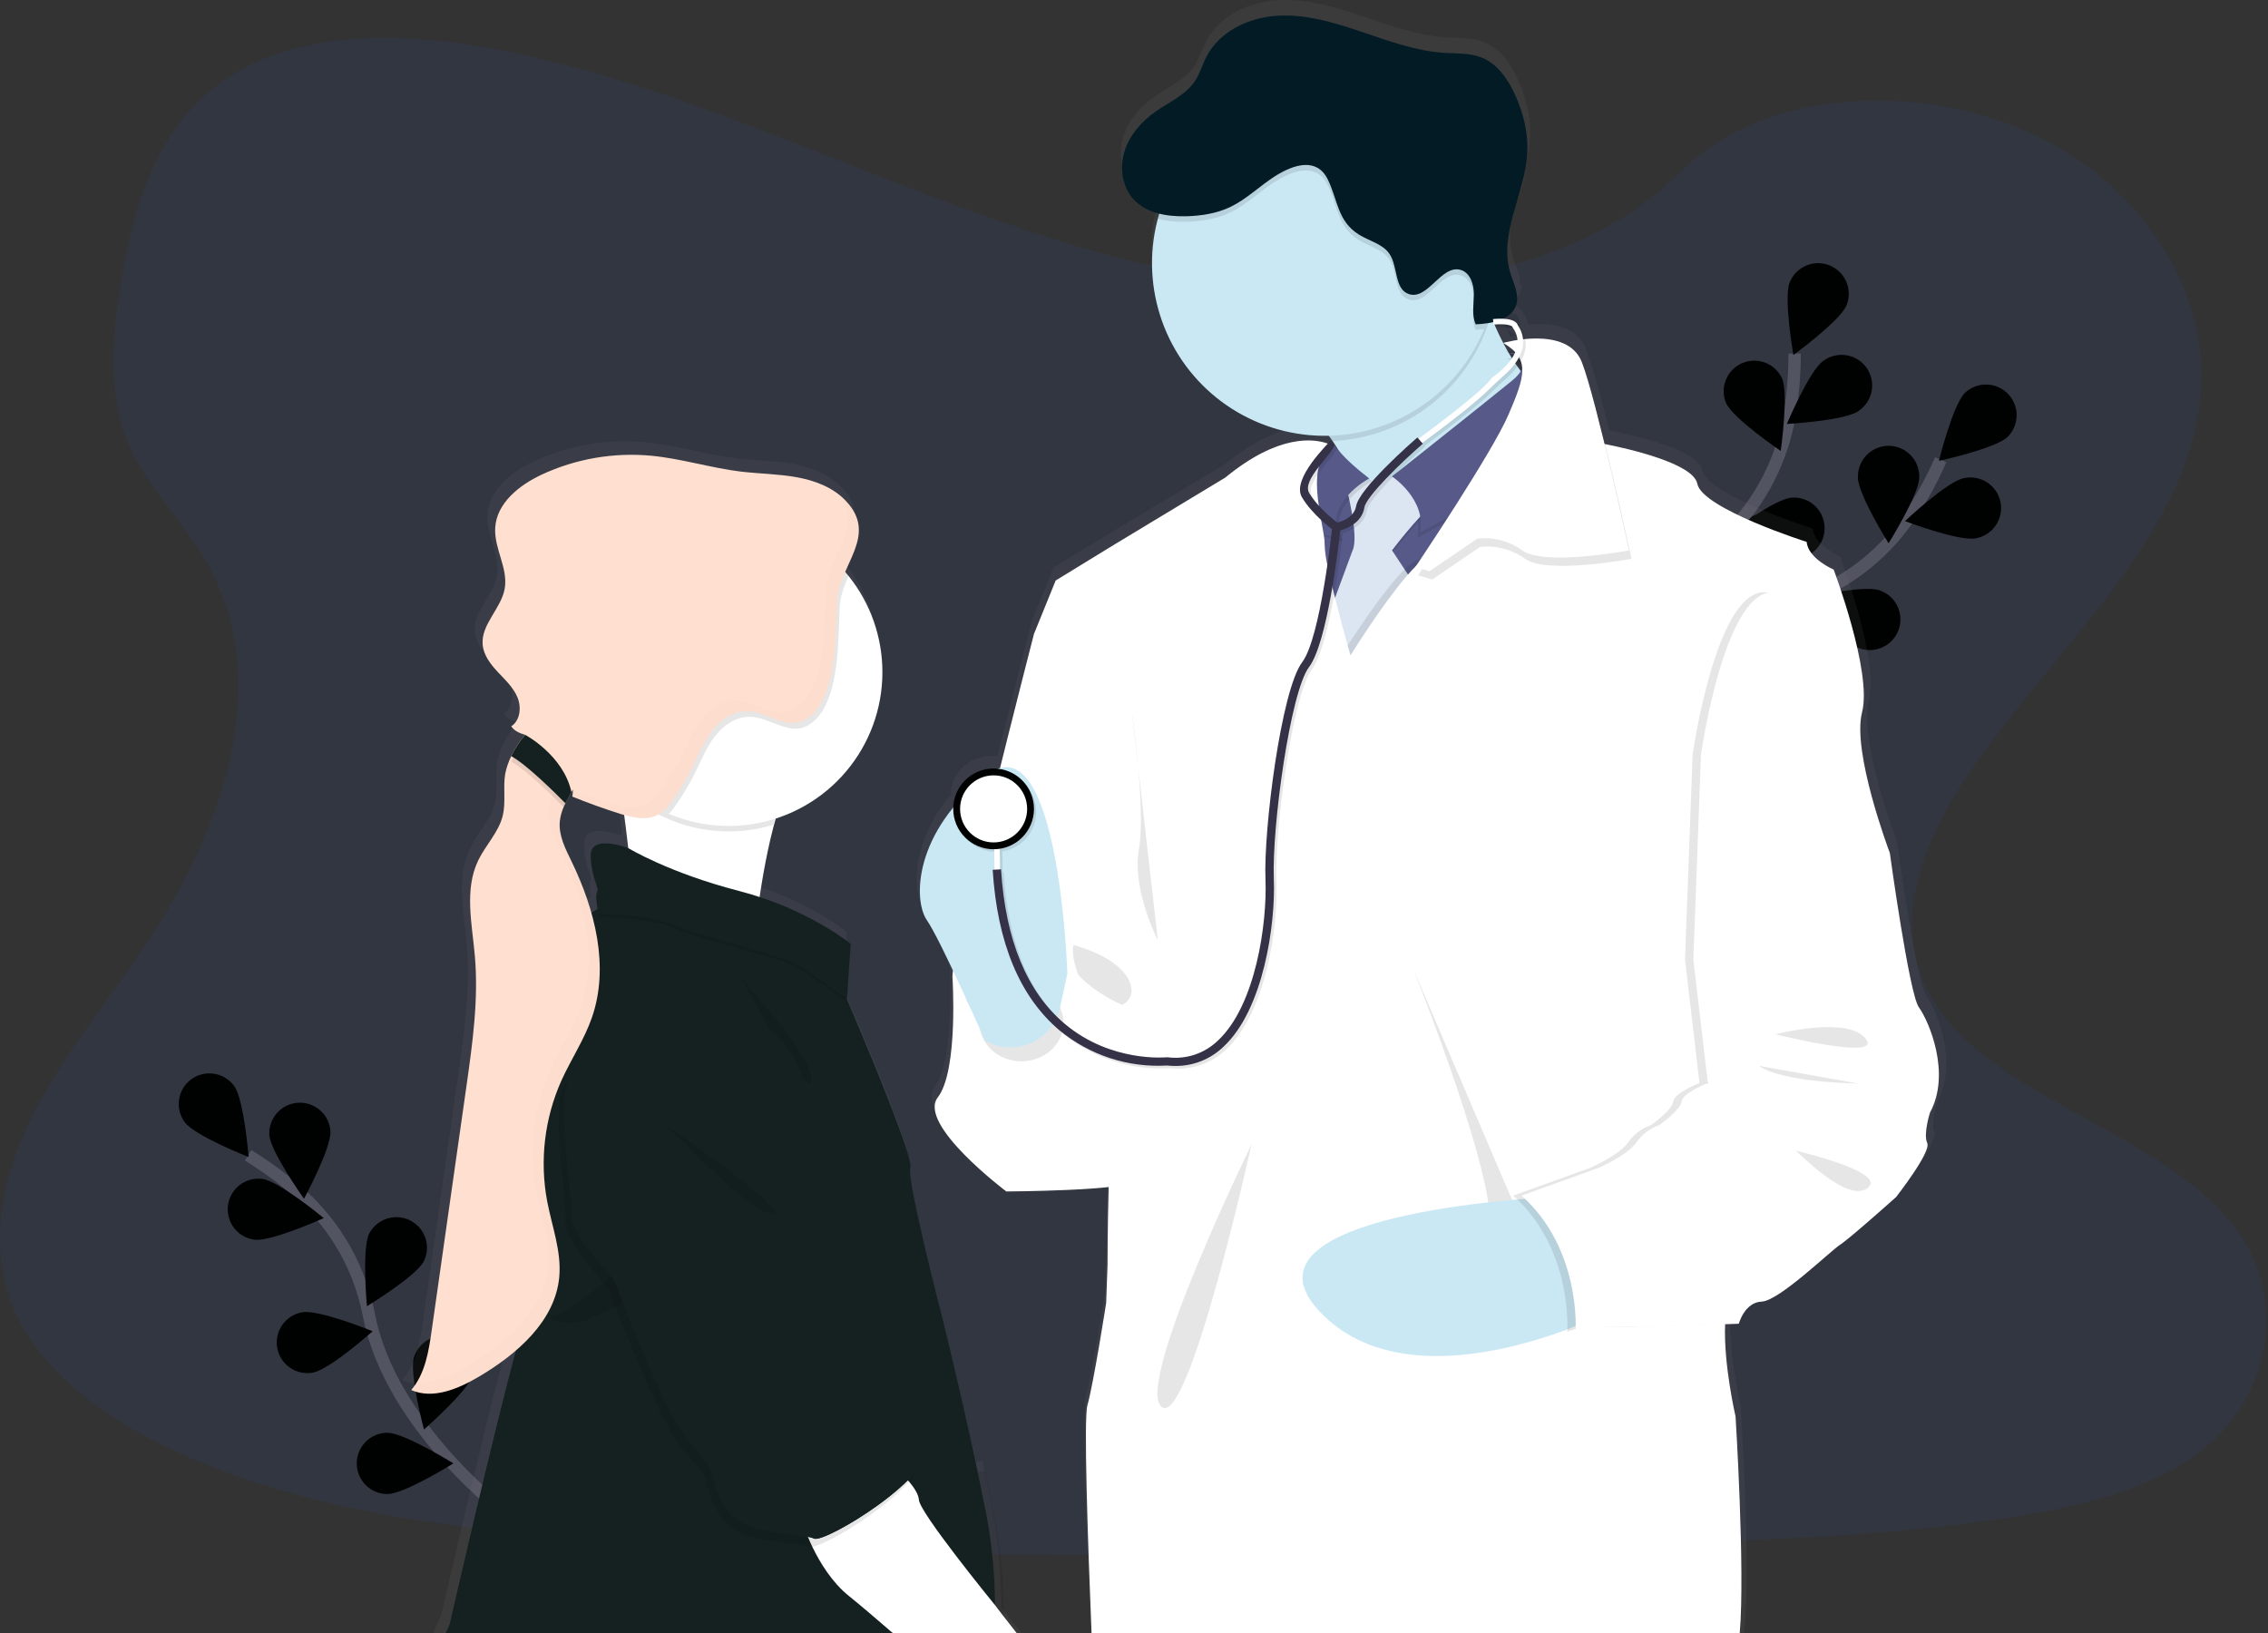 <svg width="368" height="265" viewBox="0 0 368 265" fill="none" xmlns="http://www.w3.org/2000/svg">
<rect x="0" y="0" width="368" height="265" fill="#333333" stroke="none"/>
<path opacity="0.1" d="M213.663 46.728C190.088 45.909 167.617 38.298 146.192 29.972C124.766 21.647 103.531 12.42 80.507 8.009C65.705 5.168 48.776 4.769 36.851 12.705C25.373 20.34 21.666 33.521 19.672 45.75C18.172 54.953 17.302 64.636 21.402 73.253C24.256 79.232 29.321 84.26 32.825 89.989C45.014 109.921 36.398 134.501 23.186 153.98C16.99 163.121 9.802 171.82 5.021 181.54C0.241 191.261 -1.974 202.396 2.211 212.31C6.359 222.129 16.239 229.517 26.944 234.707C48.688 245.24 74.308 248.253 99.292 249.98C154.595 253.762 210.196 252.123 265.645 250.485C286.166 249.875 306.779 249.262 326.965 246.083C338.175 244.319 349.751 241.523 357.891 234.771C368.221 226.199 370.784 211.687 363.86 200.937C352.247 182.911 320.139 178.432 312.02 159.086C307.554 148.437 312.142 136.574 318.636 126.697C332.562 105.512 355.91 86.924 357.139 62.706C357.986 46.072 346.762 29.417 329.406 21.545C311.218 13.287 285.994 14.33 272.576 27.978C258.759 42.039 234.476 47.45 213.663 46.728Z" fill="#2854C3"/>
<path d="M82.021 245.478C82.021 245.478 63.399 231.4 59.881 213.492C58.455 205.971 54.628 199.115 48.976 193.953C46.272 191.524 43.351 189.348 40.251 187.452" stroke="#535461" stroke-width="2" stroke-miterlimit="10"/>
<path d="M37.972 176.17C39.604 178.378 40.342 187.733 40.342 187.733C40.342 187.733 31.617 184.296 29.982 182.092C29.196 181.032 28.864 179.704 29.058 178.4C29.252 177.095 29.956 175.921 31.016 175.136C32.075 174.351 33.404 174.018 34.708 174.212C36.013 174.406 37.187 175.111 37.972 176.17Z" fill="#000101"/>
<path d="M53.621 183.511C53.79 186.25 49.331 194.505 49.331 194.505C49.331 194.505 43.87 186.873 43.697 184.134C43.632 182.828 44.083 181.549 44.954 180.574C45.825 179.599 47.045 179.006 48.35 178.924C49.655 178.842 50.939 179.277 51.925 180.136C52.911 180.995 53.519 182.207 53.617 183.511H53.621Z" fill="#000101"/>
<path d="M68.789 204.611C67.557 207.062 59.536 211.938 59.536 211.938C59.536 211.938 58.679 202.593 59.912 200.142C60.518 198.989 61.553 198.121 62.794 197.723C64.034 197.326 65.382 197.431 66.545 198.017C67.709 198.603 68.596 199.622 69.015 200.855C69.435 202.088 69.354 203.437 68.789 204.611Z" fill="#000101"/>
<path d="M76.675 223.152C75.872 225.776 68.793 231.935 68.793 231.935C68.793 231.935 66.365 222.871 67.168 220.243C67.553 218.983 68.424 217.927 69.588 217.308C70.752 216.689 72.115 216.558 73.375 216.944C74.636 217.33 75.692 218.2 76.311 219.365C76.93 220.529 77.061 221.891 76.675 223.152Z" fill="#000101"/>
<path d="M41.26 201.141C43.968 201.507 52.531 197.64 52.531 197.64C52.531 197.64 45.306 191.654 42.583 191.288C41.277 191.113 39.954 191.464 38.906 192.263C37.858 193.063 37.171 194.246 36.995 195.553C36.82 196.859 37.17 198.182 37.97 199.23C38.77 200.278 39.953 200.965 41.26 201.141Z" fill="#000101"/>
<path d="M50.757 222.712C53.465 222.248 60.464 216.001 60.464 216.001C60.464 216.001 51.776 212.453 49.07 212.917C48.423 213.023 47.802 213.256 47.245 213.604C46.688 213.951 46.206 214.405 45.825 214.939C45.444 215.474 45.173 216.079 45.028 216.719C44.882 217.359 44.865 218.021 44.977 218.668C45.088 219.315 45.327 219.933 45.679 220.487C46.031 221.041 46.489 221.52 47.027 221.896C47.565 222.272 48.172 222.537 48.814 222.677C49.455 222.818 50.117 222.829 50.763 222.712H50.757Z" fill="#000101"/>
<path d="M62.861 242.413C65.606 242.413 73.563 237.44 73.563 237.44C73.563 237.44 65.603 232.473 62.857 232.473C61.539 232.473 60.275 232.996 59.343 233.928C58.411 234.861 57.887 236.125 57.887 237.443C57.887 238.761 58.411 240.025 59.343 240.958C60.275 241.89 61.539 242.413 62.857 242.413H62.861Z" fill="#000101"/>
<path d="M262.923 123.715C262.923 123.715 274.401 103.384 291.702 97.526C298.967 95.113 305.254 90.41 309.62 84.122C311.667 81.115 313.434 77.927 314.898 74.598" stroke="#535461" stroke-width="2" stroke-miterlimit="10"/>
<path d="M325.76 70.873C323.789 72.783 314.617 74.76 314.617 74.76C314.617 74.76 316.869 65.653 318.839 63.739C319.79 62.849 321.053 62.368 322.356 62.399C323.658 62.43 324.896 62.972 325.804 63.907C326.711 64.842 327.215 66.096 327.206 67.399C327.198 68.702 326.679 69.95 325.76 70.873Z" fill="#000101"/>
<path d="M320.573 87.338C317.864 87.873 309.105 84.549 309.105 84.549C309.105 84.549 315.944 78.115 318.636 77.591C319.282 77.447 319.951 77.434 320.602 77.553C321.254 77.671 321.875 77.919 322.429 78.28C322.984 78.642 323.46 79.111 323.831 79.66C324.202 80.208 324.459 80.825 324.588 81.474C324.717 82.124 324.715 82.792 324.582 83.441C324.449 84.089 324.188 84.705 323.814 85.251C323.44 85.797 322.961 86.263 322.404 86.622C321.847 86.98 321.225 87.224 320.573 87.338Z" fill="#000101"/>
<path d="M301.694 105.174C299.1 104.277 293.206 96.977 293.206 96.977C293.206 96.977 302.347 94.885 304.947 95.782C305.572 95.99 306.15 96.319 306.646 96.751C307.142 97.183 307.548 97.71 307.839 98.3C308.131 98.89 308.302 99.532 308.343 100.189C308.384 100.846 308.294 101.505 308.079 102.127C307.864 102.749 307.527 103.322 307.088 103.812C306.649 104.303 306.117 104.702 305.523 104.985C304.929 105.269 304.285 105.432 303.628 105.464C302.97 105.496 302.313 105.398 301.694 105.174Z" fill="#000101"/>
<path d="M284.345 115.453C281.636 115.006 274.607 108.793 274.607 108.793C274.607 108.793 283.272 105.184 285.977 105.631C287.279 105.845 288.443 106.568 289.212 107.64C289.981 108.712 290.293 110.046 290.079 111.348C289.865 112.65 289.142 113.814 288.07 114.583C286.998 115.352 285.664 115.664 284.362 115.45L284.345 115.453Z" fill="#000101"/>
<path d="M301.457 77.427C301.453 80.173 306.434 88.14 306.434 88.14C306.434 88.14 311.407 80.183 311.407 77.441C311.425 76.778 311.309 76.117 311.067 75.499C310.825 74.881 310.462 74.318 309.999 73.843C309.536 73.367 308.982 72.99 308.371 72.732C307.759 72.474 307.102 72.341 306.439 72.341C305.775 72.341 305.118 72.474 304.507 72.732C303.895 72.99 303.342 73.367 302.879 73.843C302.416 74.318 302.052 74.881 301.81 75.499C301.568 76.117 301.453 76.778 301.47 77.441L301.457 77.427Z" fill="#000101"/>
<path d="M281.335 89.705C282.154 92.325 289.278 98.437 289.278 98.437C289.278 98.437 291.648 89.356 290.822 86.735C290.394 85.521 289.511 84.521 288.359 83.945C287.208 83.368 285.878 83.261 284.649 83.646C283.421 84.031 282.389 84.878 281.772 86.008C281.155 87.138 281.001 88.463 281.342 89.705H281.335Z" fill="#000101"/>
<path d="M263.434 104.321C263.8 107.03 269.786 114.265 269.786 114.265C269.786 114.265 273.649 105.716 273.284 102.998C273.211 102.339 273.008 101.701 272.685 101.122C272.362 100.543 271.927 100.035 271.405 99.627C270.883 99.218 270.285 98.918 269.645 98.745C269.006 98.571 268.338 98.527 267.681 98.616C267.024 98.704 266.392 98.923 265.821 99.259C265.25 99.595 264.752 100.042 264.356 100.574C263.96 101.106 263.675 101.711 263.517 102.355C263.358 102.998 263.33 103.667 263.434 104.321Z" fill="#000101"/>
<path opacity="0.25" d="M325.76 70.873C323.789 72.783 314.617 74.76 314.617 74.76C314.617 74.76 316.869 65.653 318.839 63.739C319.79 62.849 321.053 62.368 322.356 62.399C323.658 62.43 324.896 62.972 325.804 63.907C326.711 64.842 327.215 66.096 327.206 67.399C327.198 68.702 326.679 69.95 325.76 70.873Z" fill="black"/>
<path opacity="0.25" d="M320.573 87.338C317.864 87.873 309.105 84.549 309.105 84.549C309.105 84.549 315.944 78.115 318.636 77.591C319.282 77.447 319.951 77.434 320.602 77.553C321.254 77.671 321.875 77.919 322.429 78.28C322.984 78.642 323.46 79.111 323.831 79.66C324.202 80.208 324.459 80.825 324.588 81.474C324.717 82.124 324.715 82.792 324.582 83.441C324.449 84.089 324.188 84.705 323.814 85.251C323.44 85.797 322.961 86.263 322.404 86.622C321.847 86.98 321.225 87.224 320.573 87.338Z" fill="black"/>
<path opacity="0.25" d="M301.694 105.174C299.1 104.277 293.206 96.977 293.206 96.977C293.206 96.977 302.347 94.885 304.947 95.782C305.572 95.99 306.15 96.319 306.646 96.751C307.142 97.183 307.548 97.71 307.839 98.3C308.131 98.89 308.302 99.532 308.343 100.189C308.384 100.846 308.294 101.505 308.079 102.127C307.864 102.749 307.527 103.322 307.088 103.812C306.649 104.303 306.117 104.702 305.523 104.985C304.929 105.269 304.285 105.432 303.628 105.464C302.97 105.496 302.313 105.398 301.694 105.174Z" fill="black"/>
<path opacity="0.25" d="M284.345 115.453C281.636 115.006 274.607 108.793 274.607 108.793C274.607 108.793 283.272 105.184 285.977 105.631C287.279 105.845 288.443 106.568 289.212 107.64C289.981 108.712 290.293 110.046 290.079 111.348C289.865 112.65 289.142 113.814 288.07 114.583C286.998 115.352 285.664 115.664 284.362 115.45L284.345 115.453Z" fill="black"/>
<path opacity="0.25" d="M301.457 77.427C301.453 80.173 306.434 88.14 306.434 88.14C306.434 88.14 311.407 80.183 311.407 77.441C311.425 76.778 311.309 76.117 311.067 75.499C310.825 74.881 310.462 74.318 309.999 73.843C309.536 73.367 308.982 72.99 308.371 72.732C307.759 72.474 307.102 72.341 306.439 72.341C305.775 72.341 305.118 72.474 304.507 72.732C303.895 72.99 303.342 73.367 302.879 73.843C302.416 74.318 302.052 74.881 301.81 75.499C301.568 76.117 301.453 76.778 301.47 77.441L301.457 77.427Z" fill="black"/>
<path opacity="0.25" d="M281.335 89.705C282.154 92.325 289.278 98.437 289.278 98.437C289.278 98.437 291.648 89.356 290.822 86.735C290.394 85.521 289.511 84.521 288.359 83.945C287.208 83.368 285.878 83.261 284.649 83.646C283.421 84.031 282.389 84.878 281.772 86.008C281.155 87.138 281.001 88.463 281.342 89.705H281.335Z" fill="black"/>
<path opacity="0.25" d="M263.434 104.321C263.8 107.03 269.786 114.265 269.786 114.265C269.786 114.265 273.649 105.716 273.284 102.998C273.211 102.339 273.008 101.701 272.685 101.122C272.362 100.543 271.927 100.035 271.405 99.627C270.883 99.218 270.285 98.918 269.645 98.745C269.006 98.571 268.338 98.527 267.681 98.616C267.024 98.704 266.392 98.923 265.821 99.259C265.25 99.595 264.752 100.042 264.356 100.574C263.96 101.106 263.675 101.711 263.517 102.355C263.358 102.998 263.33 103.667 263.434 104.321Z" fill="black"/>
<path d="M263.583 123.312C263.583 123.312 265.838 100.072 279.266 87.713C284.93 82.563 288.772 75.716 290.216 68.198C290.873 64.624 291.201 60.997 291.194 57.363" stroke="#535461" stroke-width="2" stroke-miterlimit="10"/>
<path d="M299.611 49.522C298.596 52.068 290.998 57.594 290.998 57.594C290.998 57.594 289.366 48.354 290.392 45.808C290.886 44.585 291.845 43.609 293.059 43.094C294.273 42.578 295.641 42.566 296.864 43.06C298.086 43.554 299.063 44.513 299.578 45.727C300.093 46.941 300.105 48.309 299.611 49.532V49.522Z" fill="#000101"/>
<path d="M301.545 66.695C299.3 68.272 289.931 68.79 289.931 68.79C289.931 68.79 293.581 60.143 295.826 58.565C296.358 58.167 296.965 57.879 297.611 57.72C298.256 57.56 298.927 57.531 299.584 57.636C300.241 57.74 300.87 57.975 301.434 58.327C301.998 58.679 302.486 59.14 302.869 59.684C303.252 60.228 303.521 60.843 303.662 61.493C303.803 62.143 303.812 62.814 303.688 63.468C303.565 64.121 303.311 64.743 302.943 65.297C302.575 65.85 302.099 66.325 301.545 66.691V66.695Z" fill="#000101"/>
<path d="M291.503 90.66C288.767 90.89 280.417 86.597 280.417 86.597C280.417 86.597 287.934 80.976 290.67 80.746C291.983 80.636 293.287 81.052 294.294 81.902C295.301 82.753 295.929 83.969 296.039 85.283C296.15 86.597 295.734 87.9 294.883 88.907C294.032 89.915 292.816 90.542 291.503 90.653V90.66Z" fill="#000101"/>
<path d="M279.818 107.077C277.16 107.755 268.208 104.955 268.208 104.955C268.208 104.955 274.665 98.146 277.323 97.455C278.599 97.124 279.954 97.314 281.09 97.982C282.226 98.65 283.051 99.743 283.382 101.019C283.713 102.295 283.523 103.65 282.855 104.786C282.186 105.922 281.094 106.747 279.818 107.077Z" fill="#000101"/>
<path d="M280.055 65.382C281.166 67.89 288.933 73.169 288.933 73.169C288.933 73.169 290.253 63.878 289.143 61.369C288.589 60.196 287.599 59.285 286.383 58.832C285.167 58.378 283.822 58.419 282.635 58.944C281.448 59.469 280.514 60.438 280.032 61.642C279.55 62.847 279.558 64.193 280.055 65.392V65.382Z" fill="#000101"/>
<path d="M266.634 84.755C268.445 86.817 277.431 89.519 277.431 89.519C277.431 89.519 275.914 80.259 274.103 78.197C273.675 77.696 273.152 77.285 272.565 76.988C271.977 76.691 271.336 76.513 270.679 76.466C270.022 76.419 269.363 76.502 268.738 76.712C268.114 76.922 267.538 77.254 267.043 77.689C266.548 78.123 266.144 78.652 265.856 79.243C265.567 79.835 265.398 80.479 265.36 81.136C265.322 81.794 265.415 82.452 265.634 83.073C265.852 83.695 266.192 84.266 266.634 84.755Z" fill="#000101"/>
<path d="M256.175 105.381C257.611 107.717 266.011 111.899 266.011 111.899C266.011 111.899 266.082 102.517 264.657 100.177C263.947 99.097 262.845 98.335 261.583 98.055C260.322 97.773 259 97.995 257.899 98.672C256.798 99.349 256.004 100.428 255.685 101.68C255.367 102.933 255.549 104.26 256.192 105.381H256.175Z" fill="#000101"/>
<path d="M246.316 32.299C246.878 30.237 247.555 28.165 248.029 26.076C247.46 28.165 246.78 30.244 246.316 32.299Z" fill="url(#paint0_linear_1_149)"/>
<path d="M243.797 52.16C243.749 52.078 243.715 51.997 243.678 51.923C243.678 51.889 243.644 51.862 243.631 51.828C243.557 51.863 243.481 51.893 243.404 51.919C243.255 51.977 243.103 52.031 242.947 52.075C242.791 52.119 242.727 52.143 242.608 52.17C242.51 52.204 242.409 52.23 242.307 52.248L242.334 52.309C242.459 52.282 242.581 52.258 242.707 52.224L242.74 52.644C242.883 52.644 243.015 52.624 243.143 52.624C243.204 52.62 243.265 52.62 243.326 52.624C243.59 52.624 243.82 52.624 244.003 52.624C243.932 52.471 243.858 52.312 243.797 52.16ZM312.528 161.564C310.937 159.421 307.761 136.418 307.761 136.418C307.761 136.418 301.514 120.062 303.217 113.534C304.92 107.006 298.565 90.304 298.565 90.304C298.565 90.304 294.367 88.479 294.14 85.77C294.14 85.77 276.998 80.353 276.195 76.29C275.545 72.959 264.914 70.568 261.095 69.813C259.93 65.114 258.758 60.729 257.895 58.335C257.661 57.59 257.441 56.947 257.238 56.439C255.779 52.715 251.269 52.376 247.998 52.674C247.857 52.04 247.593 51.438 247.223 50.904C247.169 50.72 247.062 50.556 246.915 50.433C246.845 50.373 246.77 50.319 246.692 50.27C246.632 50.161 246.554 50.062 246.461 49.979C246.368 49.896 246.266 49.823 246.157 49.763C246.078 49.72 245.996 49.683 245.913 49.651C245.717 49.576 245.514 49.521 245.307 49.485C245.066 49.435 244.821 49.404 244.575 49.39C245.173 49.129 245.706 48.739 246.136 48.249C246.429 47.905 246.647 47.504 246.776 47.071C246.883 46.711 246.931 46.336 246.918 45.96C246.831 46.115 246.729 46.261 246.614 46.397C246.756 44.897 245.964 43.374 245.51 41.88C244.96 39.937 244.858 37.894 245.212 35.905C245.666 32.905 246.79 29.871 247.552 26.817C247.553 26.8 247.553 26.783 247.552 26.766C247.951 25.25 248.198 23.697 248.29 22.131C248.422 18.972 247.613 15.82 246.312 12.942C245.158 10.393 243.455 7.884 240.848 6.848C238.911 6.066 236.741 6.191 234.655 6.062C229.976 5.771 225.514 4.126 221.065 2.629C216.616 1.133 212.038 -0.228 207.356 0.032C202.673 0.293 197.855 2.551 195.719 6.695C195.041 7.989 194.652 9.428 193.843 10.643C192.326 12.935 189.611 14.083 187.346 15.664C185.081 17.246 183.086 19.49 182.267 22.169C181.82 23.611 181.756 25.146 182.084 26.621C182.158 26.954 182.253 27.282 182.369 27.603C182.69 28.497 183.191 29.317 183.841 30.01C184.332 30.522 184.895 30.959 185.514 31.307C186.291 31.737 187.122 32.061 187.986 32.268C187.955 32.37 187.925 32.478 187.891 32.583C187.837 32.756 187.789 32.922 187.738 33.108C187.627 33.524 187.522 33.948 187.434 34.374C187.43 34.405 187.43 34.435 187.434 34.466C187.018 36.392 186.809 38.356 186.811 40.326C186.81 41.258 186.857 42.189 186.953 43.116C188.307 56.856 199.65 67.694 213.663 68.398C214.144 68.422 214.628 68.435 215.119 68.435C215.343 68.435 215.563 68.435 215.796 68.435C216.016 68.726 216.233 69.024 216.44 69.316C216.646 69.607 216.836 69.905 217.015 70.196L216.524 69.688L216.033 69.238C215.9 69.42 215.752 69.591 215.59 69.749C215.27 69.636 214.943 69.543 214.611 69.471C213.206 69.16 211.066 69.045 208.249 69.894C205.659 70.67 202.494 72.264 198.79 75.295L180.74 86.129L170.975 92.068L167.458 100.668C167.458 100.668 164.813 110.886 161.871 122.594C161.756 122.628 161.644 122.662 161.532 122.702C161.294 122.675 161.054 122.662 160.815 122.662C159.108 122.658 157.465 123.316 156.233 124.497C155.001 125.678 154.274 127.291 154.206 128.997C148.355 136.107 148.023 143.217 149.398 146.481C149.522 146.787 149.679 147.078 149.865 147.351C150.766 148.651 152.448 152.003 154.155 155.575C154.111 155.87 154.084 156.117 154.07 156.303C154.067 156.364 154.067 156.425 154.07 156.486C154.07 156.486 155.086 171.827 151.7 176.225C150.959 177.183 151.07 178.443 151.7 179.837C153.969 184.855 162.938 191.556 162.938 191.556C162.938 191.556 173.694 191.498 179.687 190.845C179.67 191.447 179.657 192.047 179.643 192.632C179.508 198.551 179.508 203.511 179.508 203.511L179.284 209.717C179.284 209.717 177.253 222.796 176.237 226.402C175.597 228.664 176.335 249.605 176.978 265H282.96C284.206 255.892 282.449 228.22 282.449 228.22C282.449 228.22 280.78 221.066 280.719 214.83C280.715 214.823 280.714 214.815 280.714 214.807C280.714 214.8 280.715 214.792 280.719 214.785C280.719 214.24 280.719 213.709 280.739 213.187L281.508 213.16L282.889 213.113H283.014C283.014 213.113 283.048 212.984 283.126 212.774C283.309 212.251 283.558 211.754 283.867 211.295C284.457 210.425 285.378 209.571 286.762 209.514C287.527 209.483 288.712 208.864 290.05 207.95C290.059 207.952 290.068 207.952 290.077 207.95C293.676 205.515 298.433 201.022 299.588 200.284C301.176 199.268 308.78 192.497 308.78 192.497C308.78 192.497 309.914 191.061 311.123 189.331L311.167 189.27C312.67 187.103 314.268 184.513 313.876 183.697C313.198 182.235 314.329 178.737 314.329 178.737C317.861 172.274 314.119 163.708 312.528 161.564ZM247.057 57.425C247.09 57.526 247.11 57.63 247.118 57.736C247.034 57.624 246.949 57.506 246.864 57.398L246.783 57.289L246.725 57.208L246.854 57.032C246.854 57.032 246.854 57.032 246.854 57.056C246.943 57.165 247.012 57.29 247.057 57.425ZM245.92 54.425C245.551 54.499 245.259 54.567 245.07 54.618C244.829 54.191 244.599 53.765 244.393 53.331C244.935 53.646 245.447 54.012 245.92 54.425ZM245.283 54.96C245.282 54.953 245.282 54.946 245.283 54.939L245.31 54.96C245.449 55.051 245.584 55.139 245.71 55.231C245.821 55.312 245.923 55.39 246.025 55.471C245.957 55.59 245.882 55.711 245.808 55.81C245.689 55.623 245.578 55.444 245.469 55.258C245.402 55.183 245.341 55.082 245.283 54.96ZM243.252 50.782C243.906 50.717 244.565 50.717 245.219 50.782C245.31 50.782 245.391 50.799 245.473 50.812C245.656 50.841 245.837 50.887 246.011 50.951C246.411 51.511 246.658 52.166 246.725 52.85L246.543 52.877L246.363 52.911C246.025 52.969 245.686 53.026 245.422 53.081L245.083 53.152C244.633 53.25 244.372 53.324 244.362 53.328C244.318 53.236 244.274 53.152 244.227 53.064C244.152 52.918 244.074 52.769 244.007 52.624C243.939 52.478 243.851 52.312 243.78 52.16C243.732 52.078 243.699 51.997 243.661 51.923C243.661 51.889 243.627 51.862 243.614 51.828C243.594 51.792 243.577 51.755 243.563 51.716C243.357 51.296 243.167 50.877 242.984 50.463C242.964 50.423 242.947 50.379 242.93 50.338L243.187 50.321V50.409L243.252 50.782ZM162.47 260.815C162.443 255.774 162.078 250.319 161.062 245.2C160.628 243.023 160.182 240.846 159.728 238.706C159.613 238.171 159.501 237.643 159.389 237.115L158.346 237.254H158.252C155.408 223.842 152.435 212.026 152.435 212.026C152.435 212.026 146.53 189.48 147.214 187.682C147.302 187.449 147.19 186.819 146.94 185.895C145.511 180.769 139.545 166.643 137.46 161.815C137.46 161.795 137.443 161.771 137.436 161.754C137.097 160.945 136.853 160.4 136.779 160.241L137.27 153.036L137.297 152.602L137.361 151.681L137.334 151.658L137.361 151.231C137.361 151.231 132.208 147.006 123.48 143.955C123.141 143.833 122.782 143.715 122.427 143.599C122.863 140.684 123.442 137.393 124.197 134.187C124.269 133.865 124.346 133.554 124.428 133.239C124.499 132.924 124.58 132.619 124.661 132.311C124.79 131.81 124.929 131.316 125.071 130.828C125.542 130.679 126.005 130.513 126.463 130.337L126.639 130.27C132.269 128.079 136.916 123.921 139.717 118.568C142.518 113.214 143.285 107.027 141.875 101.152C141.071 97.82 139.586 94.69 137.514 91.96C137.358 91.75 137.192 91.54 137.026 91.333C136.86 91.127 136.66 90.896 136.474 90.686C137.453 88.462 138.607 86.346 138.702 84.182C138.719 83.908 138.719 83.634 138.702 83.36V83.326C138.577 81.934 137.961 80.526 136.525 79.046C134.429 76.876 131.446 75.775 128.463 75.247C125.481 74.719 122.44 74.706 119.44 74.35C114.467 73.754 109.622 72.221 104.648 71.75C98.522 71.183 92.354 72.233 86.761 74.797C83.06 76.49 79.312 79.449 79.089 83.509C78.906 86.864 81.242 90.081 80.653 93.395C80.067 96.652 76.749 99.215 77.04 102.51C77.152 103.796 77.812 104.947 78.638 105.973C78.923 106.312 79.224 106.65 79.536 106.989C80.741 108.265 82.068 109.491 82.742 111.099C82.769 111.167 82.796 111.235 82.82 111.303C83.392 112.89 83.135 114.898 81.719 115.809C81.727 115.815 81.733 115.823 81.736 115.833C81.757 115.86 81.777 115.88 81.794 115.907C81.796 115.902 81.796 115.896 81.794 115.89C82.296 116.485 82.972 116.907 83.727 117.096L84.015 117.184C83.781 117.438 83.561 117.702 83.338 117.979L83.192 118.172C82.819 118.674 82.48 119.2 82.177 119.747C82.004 120.051 81.838 120.356 81.699 120.661C81.235 121.59 80.899 122.577 80.7 123.596C80.338 125.838 80.849 128.174 80.301 130.368C79.624 133.076 77.48 135.155 76.272 137.671C73.983 142.411 75.28 147.974 75.74 153.208C76.367 160.318 75.351 167.459 74.338 174.522C73.801 178.278 73.264 182.037 72.727 185.8C71.373 195.244 70.018 204.688 68.664 214.132C68.169 217.592 67.584 221.242 65.278 223.914H65.302C65.302 223.914 65.302 223.934 65.278 223.941C65.97 224.243 66.706 224.433 67.459 224.503C70.469 224.804 73.658 223.348 76.367 221.757C78.512 220.517 80.543 219.091 82.437 217.494C82.16 218.51 81.862 219.617 81.543 220.809C81.544 220.82 81.544 220.831 81.543 220.843C77.721 235.402 71.572 262.092 71.572 262.092C71.572 262.092 71.014 263.253 70.289 264.983H165.768C164.651 263.629 163.611 262.332 162.799 261.286L162.47 260.815ZM91.775 126.197C91.799 126.156 91.816 126.119 91.84 126.081C91.84 126.19 91.84 126.295 91.84 126.396C91.84 126.498 91.84 126.589 91.84 126.684C91.84 126.779 91.84 126.769 91.84 126.816C91.84 126.864 91.84 126.816 91.84 126.816C91.84 126.955 91.809 127.094 91.785 127.233C91.785 127.233 91.785 127.25 91.785 127.263L92.124 127.388L92.517 127.551C94.837 128.467 97.187 129.297 99.566 130.039C99.81 130.117 100.057 130.192 100.304 130.263L100.355 130.683C100.416 131.113 100.473 131.549 100.527 131.986C100.527 131.986 100.527 132.007 100.527 132.02C100.68 133.229 100.829 134.434 100.961 135.612C100.961 135.612 94.745 133.242 94.822 136.841C94.819 136.906 94.819 136.97 94.822 137.034C94.816 137.12 94.816 137.206 94.822 137.292C94.88 140.095 95.757 141.758 95.933 142.611C95.922 142.646 95.904 142.679 95.879 142.706C95.728 143.033 95.677 143.396 95.73 143.752C95.724 144.358 95.772 144.963 95.872 145.56C95.689 145.672 95.51 145.783 95.33 145.898C95.195 145.983 95.066 146.078 94.934 146.173C94.103 143.292 93.017 140.49 91.687 137.803C90.756 135.887 89.71 133.889 89.72 131.786C89.72 131.651 89.72 131.512 89.737 131.373C89.775 130.764 89.891 130.162 90.082 129.582C90.16 129.362 90.245 129.146 90.34 128.932C90.561 128.425 90.808 127.93 91.081 127.449C91.257 127.131 91.443 126.816 91.623 126.498C91.68 126.403 91.735 126.305 91.789 126.21L91.775 126.197ZM243.797 52.16C243.749 52.078 243.715 51.997 243.678 51.923C243.678 51.889 243.644 51.862 243.631 51.828C243.557 51.863 243.481 51.893 243.404 51.919C243.255 51.977 243.103 52.031 242.947 52.075C242.791 52.119 242.727 52.143 242.608 52.17L242.307 52.248L242.334 52.309C242.459 52.282 242.581 52.258 242.707 52.224L242.74 52.644C242.883 52.644 243.015 52.624 243.143 52.624H243.326C243.59 52.624 243.82 52.624 244.003 52.624C243.932 52.471 243.858 52.312 243.797 52.16Z" fill="url(#paint1_linear_1_149)"/>
<path d="M169.817 101.89L167.786 102.787C167.786 102.787 154.544 154.231 154.544 158.389C154.544 162.546 182.622 185.681 182.622 185.681L187.004 156.11C187.004 156.11 180.713 88.296 169.817 101.89Z" fill="white"/>
<path d="M231.408 85.526L219.677 79.405C219.019 76.603 217.853 73.947 216.237 71.567C214.52 69.088 212.238 66.654 209.394 65.384C202.206 62.161 239.798 45.242 239.798 45.242C240.39 47.275 241.088 49.275 241.887 51.235C243.824 56.016 247.037 62.198 251.178 63.959C258.217 66.955 231.408 85.526 231.408 85.526Z" fill="#CAE8F4"/>
<path opacity="0.1" d="M241.887 51.235C240.281 56.884 236.941 61.886 232.338 65.534C227.736 69.182 222.103 71.293 216.237 71.567C214.52 69.088 212.238 66.654 209.394 65.384C202.206 62.161 239.798 45.242 239.798 45.242C240.39 47.275 241.088 49.275 241.887 51.235Z" fill="black"/>
<path d="M242.944 42.694C242.945 48.234 241.303 53.65 238.226 58.258C235.149 62.865 230.775 66.456 225.656 68.577C220.538 70.698 214.906 71.254 209.472 70.173C204.037 69.093 199.046 66.425 195.128 62.508C191.21 58.59 188.542 53.599 187.461 48.165C186.38 42.731 186.935 37.099 189.055 31.98C191.176 26.862 194.766 22.487 199.373 19.409C203.98 16.331 209.396 14.689 214.937 14.69C218.619 14.673 222.268 15.385 225.674 16.787C229.079 18.188 232.173 20.25 234.777 22.854C237.381 25.457 239.444 28.551 240.846 31.957C242.247 35.362 242.96 39.011 242.944 42.694Z" fill="#CAE8F4"/>
<path d="M246.986 81.931L239.348 99.754L232.61 111.584H211.043L204.752 95.41L207.301 78.637H223.773L234.408 78.037L238 76.839L240.316 78.153L246.986 81.931Z" fill="#575A89"/>
<path opacity="0.1" d="M244.356 58.173C244.356 58.173 249.119 59.189 244.853 62.686C240.587 66.184 225.869 77.306 225.869 77.306C225.869 77.306 231.039 81.91 229.969 87.304L247.098 77.756L250.145 62.48C250.145 62.48 250.487 57.888 244.356 58.173Z" fill="black"/>
<path opacity="0.1" d="M229.238 77.306L218.343 79.103C218.343 79.103 220.591 87.416 219.467 89.775C219.433 89.849 219.404 89.925 219.382 90.002L214.937 102.018L218.268 111.455L229.8 95.728L225.869 89.775C225.869 89.775 230.024 84.27 232.495 82.361C234.967 80.451 229.238 77.306 229.238 77.306Z" fill="black"/>
<path d="M229.238 76.842L218.343 78.636C218.343 78.636 220.591 86.948 219.467 89.308C219.433 89.382 219.404 89.457 219.382 89.535L214.937 101.551L218.268 110.987L229.8 95.25L225.869 89.298C225.869 89.298 230.024 83.793 232.495 81.883C234.967 79.974 229.238 76.842 229.238 76.842Z" fill="#DCE6F2"/>
<path d="M244.813 57.275C244.813 57.275 249.576 58.291 245.307 61.789C241.037 65.286 225.869 77.306 225.869 77.306C225.869 77.306 231.486 81.013 230.42 86.403L247.548 76.859L250.596 61.582C250.596 61.582 250.934 56.991 244.813 57.275Z" fill="#575A89"/>
<path opacity="0.1" d="M216.985 72.627C216.985 72.627 218.024 74.57 222.612 78.075C222.612 78.075 214.974 82.138 217.896 87.849L206.211 84.802L204.413 79.185L216.985 72.627Z" fill="black"/>
<path d="M216.535 72.18C216.535 72.18 217.574 74.123 222.162 77.627C222.162 77.627 214.523 81.67 217.445 87.399L205.764 84.352L203.967 78.738L216.535 72.18Z" fill="#575A89"/>
<path opacity="0.1" d="M246.986 81.931L239.348 99.754L232.624 111.584H211.043L204.752 95.41L207.298 78.636H211.879C211.805 82.55 213.233 87.148 213.142 88.858C212.986 91.668 217.334 106.83 217.334 106.83C217.334 106.83 226.431 92.115 230.023 90.805C232.282 89.982 237.066 83.136 240.313 78.152L246.986 81.931Z" fill="black"/>
<path d="M277.076 175.721L276.3 176.696C276.3 176.696 281.917 204.889 280.363 211.292C280.099 212.446 279.948 213.623 279.913 214.806V214.857C279.639 221.371 281.606 229.825 281.606 229.825C281.606 229.825 283.177 254.745 282.283 264.994H177.114C176.498 249.839 175.834 230.205 176.437 228.028C177.453 224.435 179.484 211.403 179.484 211.403L179.707 205.228C179.707 205.228 179.707 199.259 179.89 192.609C179.968 189.619 180.083 186.481 180.249 183.698C180.462 180.197 180.76 177.248 181.17 175.799C181.422 174.7 181.568 173.58 181.603 172.453C181.603 172.348 181.603 172.24 181.624 172.132C181.624 171.793 181.658 171.428 181.671 171.052C181.671 170.947 181.671 170.842 181.671 170.713C181.736 168.533 181.712 165.946 181.641 163.264C181.641 163.119 181.641 162.97 181.641 162.821C181.583 160.81 181.499 158.758 181.404 156.808C181.109 150.713 180.727 145.56 180.727 145.56L167.81 102.764L171.29 94.191L180.95 88.273L198.81 77.489C207.522 70.328 213.257 71.188 215.444 71.974C215.657 72.046 215.865 72.131 216.067 72.228C216.135 72.261 216.189 72.288 216.24 72.319C216.31 72.352 216.376 72.39 216.44 72.434C215.841 72.722 215.32 73.151 214.923 73.683C214.475 74.29 214.156 74.981 213.985 75.715C213.871 76.17 213.79 76.633 213.745 77.1C213.701 77.591 213.684 78.099 213.684 78.61C213.708 79.731 213.804 80.849 213.972 81.958C213.972 81.979 213.972 82.006 213.972 82.033C214.083 82.825 214.222 83.6 214.358 84.328C214.356 84.341 214.356 84.353 214.358 84.366C214.513 85.215 214.669 86.001 214.774 86.678C214.794 86.8 214.811 86.912 214.828 87.017C214.903 87.464 214.938 87.917 214.933 88.371C214.971 89.466 215.119 90.555 215.373 91.621C215.461 92.068 215.563 92.546 215.675 93.043C215.827 93.721 215.993 94.459 216.172 95.21C216.27 95.623 216.375 96.05 216.484 96.473C216.524 96.642 216.568 96.812 216.609 96.984L216.677 97.252C217.398 100.12 218.18 102.974 218.661 104.701C218.945 105.716 219.125 106.343 219.125 106.343C219.125 106.343 224.224 98.098 228.293 93.406C228.354 93.338 228.408 93.274 228.466 93.213C228.869 92.749 229.265 92.326 229.644 91.953C230.474 91.127 231.219 90.538 231.818 90.321C231.946 90.274 232.069 90.216 232.187 90.148C233.853 89.204 236.541 85.774 239.057 82.182C239.304 81.843 239.544 81.474 239.788 81.125C240.347 80.32 240.888 79.51 241.4 78.735C241.792 78.142 242.168 77.567 242.524 77.018C244.217 74.384 245.409 72.421 245.409 72.421L247.758 72.316L248.168 72.295H248.442L259.111 71.801C259.111 71.801 259.571 71.879 260.33 72.031C260.37 72.031 260.411 72.031 260.455 72.058C264.24 72.81 274.756 75.19 275.4 78.491C276.185 82.534 293.148 87.927 293.148 87.927C293.371 90.636 297.526 92.42 297.526 92.42C297.526 92.42 303.817 109.045 302.134 115.559C300.471 121.992 306.461 137.905 306.62 138.352L305.472 139.801L277.076 175.721Z" fill="white"/>
<path opacity="0.1" d="M244.352 56.992C244.352 56.992 254.736 54.046 257.096 60.11C259.456 66.174 264.734 90.663 264.734 90.663C264.734 90.663 251.029 93.247 247.436 90.663C245.329 89.13 242.721 88.448 240.133 88.754L232.383 94.032L230.094 93.355C230.094 93.355 242.493 74.923 245.188 68.659C247.883 62.395 248.794 59.595 244.352 56.992Z" fill="black"/>
<path d="M243.902 55.637C243.902 55.637 254.293 52.691 256.663 58.755C259.033 64.819 264.301 89.309 264.301 89.309C264.301 89.309 250.599 91.892 247.003 89.309C244.897 87.775 242.29 87.094 239.703 87.399L231.947 92.678L229.658 92C229.658 92 242.056 73.568 244.752 67.305C247.447 61.041 248.344 58.248 243.902 55.637Z" fill="white"/>
<path opacity="0.1" d="M174.199 153.334C174.199 153.334 181.949 155.244 183.411 159.625C184.874 164.006 177.682 164.118 177.682 164.118C177.682 164.118 173.301 156.368 174.199 153.334Z" fill="black"/>
<path opacity="0.1" d="M203.066 185.682C203.066 185.682 184.085 224.547 188.466 228.254C192.848 231.962 203.066 185.682 203.066 185.682Z" fill="black"/>
<path opacity="0.1" d="M229.238 157.041C229.238 157.041 244.403 194.792 241.369 200.623C238.336 206.453 247.884 200.623 247.884 200.623L229.238 157.041Z" fill="black"/>
<path d="M250.355 194.332C250.355 194.332 199.135 196.804 214.076 212.754C229.018 228.704 259.679 213.431 259.679 213.431L250.355 194.332Z" fill="#CAE8F4"/>
<path opacity="0.1" d="M242.944 42.693C242.948 46.366 242.227 50.005 240.821 53.399C240.35 53.453 239.879 53.487 239.426 53.507C238.749 52.02 239.111 50.304 239.124 48.669C239.138 47.033 238.535 45.11 236.961 44.67C233.822 43.786 231.655 49.654 228.561 48.594C226.191 47.788 226.81 44.193 225.446 42.117C224.366 40.475 222.202 40.011 220.52 38.982C216.941 36.785 217.049 33.27 215.387 29.945C213.646 26.461 209.969 27.491 206.777 29.546C204.352 31.11 202.26 33.206 199.667 34.452C197.422 35.535 194.899 35.928 192.411 35.986C190.879 36.045 189.346 35.883 187.86 35.505C189.608 28.934 193.686 23.224 199.333 19.438C204.981 15.652 211.813 14.05 218.554 14.93C225.296 15.81 231.488 19.112 235.975 24.22C240.461 29.328 242.937 35.894 242.94 42.693H242.944Z" fill="black"/>
<path d="M206.787 28.649C204.359 30.213 202.27 32.306 199.677 33.559C197.432 34.639 194.91 35.031 192.421 35.089C189.374 35.157 186.093 34.622 184.011 32.421C182.098 30.39 181.641 27.264 182.45 24.6C183.259 21.935 185.199 19.724 187.478 18.123C189.756 16.521 192.401 15.414 193.911 13.122C194.71 11.91 195.096 10.481 195.759 9.191C197.882 5.064 202.656 2.829 207.271 2.552C211.886 2.274 216.46 3.649 220.855 5.138C225.25 6.628 229.678 8.267 234.317 8.575C236.382 8.704 238.529 8.575 240.445 9.357C243.022 10.403 244.711 12.905 245.862 15.451C247.152 18.323 247.955 21.458 247.819 24.593C247.535 31.287 243.113 37.855 245.056 44.268C245.571 45.978 246.536 47.731 246.021 49.441C245.27 51.937 242.05 52.505 239.446 52.624C238.769 51.138 239.131 49.418 239.145 47.786C239.158 46.154 238.556 44.227 236.985 43.787C233.843 42.91 231.676 48.767 228.588 47.711C226.235 46.902 226.844 43.31 225.476 41.234C224.396 39.589 222.23 39.128 220.55 38.099C216.971 35.901 217.08 32.387 215.417 29.062C213.663 25.561 209.983 26.591 206.787 28.649Z" fill="#021B24"/>
<path d="M157.121 157.488L154.538 158.389C154.538 158.389 155.553 173.665 152.168 178.047C148.782 182.428 163.286 193.32 163.286 193.32C163.286 193.32 183.168 193.208 183.73 191.627C184.292 190.046 182.714 163.322 182.714 163.322C182.714 163.322 172.042 159.164 172.939 152.538C172.939 152.538 169.682 168.15 164.854 167.476C160.026 166.802 154.544 162.77 157.121 157.488Z" fill="white"/>
<path opacity="0.1" d="M165.738 172.203C169.502 172.203 172.553 169.412 172.553 165.97C172.553 162.527 169.502 159.736 165.738 159.736C161.974 159.736 158.922 162.527 158.922 165.97C158.922 169.412 161.974 172.203 165.738 172.203Z" fill="black"/>
<path d="M173.19 157.938C173.19 157.938 171.835 116.605 160.046 125.814C148.257 135.023 148.142 146.037 150.387 149.291C152.631 152.545 159.829 168.834 159.829 168.834C160.955 169.486 162.22 169.863 163.519 169.932C164.819 170.002 166.116 169.763 167.306 169.234C168.495 168.706 169.542 167.903 170.361 166.892C171.18 165.88 171.748 164.689 172.018 163.416L173.19 157.938Z" fill="#CAE8F4"/>
<path opacity="0.1" d="M246.732 53.239C246.677 53.058 246.572 52.896 246.428 52.772C245.845 52.241 244.593 52.054 242.703 52.217L242.781 53.111C245.3 52.894 245.798 53.395 245.862 53.48V53.565L245.94 53.676C246.254 54.098 246.477 54.581 246.593 55.094C246.71 55.608 246.718 56.139 246.617 56.656C246.065 59.415 242.676 61.612 242.642 61.636L242.561 61.684L242.51 61.761C241.048 63.932 232.776 70.057 230.613 71.641L230.423 71.424C229.455 72.264 220.943 79.716 220.482 82.57C220.184 84.362 218.167 85.056 217.435 85.249C216.663 84.663 214.158 82.669 212.854 80.434C211.632 78.332 216.552 74.228 216.985 72.626L216.308 71.932C216.237 72.19 209.919 78.094 211.676 81.111C213.085 83.532 215.658 85.604 216.558 86.288C216.271 88.902 214.479 104.25 211.727 107.886C208.307 112.406 205.433 135.186 205.751 143.139C206.032 150.205 204.187 163.552 198.025 169.284C196.958 170.32 195.671 171.101 194.26 171.57C192.848 172.039 191.35 172.184 189.875 171.992H189.801H189.726C189.638 171.992 180.7 172.907 173.19 166.575C167.045 161.405 163.564 152.968 162.84 141.49H162.691L162.63 138.148C164.296 137.888 165.796 136.992 166.816 135.649C167.836 134.306 168.295 132.62 168.097 130.945C167.9 129.27 167.061 127.737 165.757 126.668C164.453 125.599 162.785 125.077 161.104 125.212C159.423 125.346 157.86 126.127 156.742 127.391C155.625 128.654 155.041 130.301 155.113 131.986C155.185 133.67 155.907 135.262 157.127 136.426C158.348 137.589 159.972 138.235 161.658 138.226H161.732L161.793 141.547L161.495 141.568C162.24 153.418 165.897 162.184 172.33 167.598C177.219 171.649 183.465 173.693 189.804 173.316C190.254 173.365 190.706 173.39 191.158 173.391C194.064 173.406 196.859 172.281 198.946 170.259C205.436 164.215 207.41 150.378 207.102 143.071C206.763 134.644 209.78 112.684 212.807 108.685C215.773 104.761 217.571 89.471 217.886 86.508C218.959 86.207 221.386 85.255 221.8 82.784C222.097 80.996 227.782 75.487 231.28 72.437L231.175 72.315C233.057 70.94 238.911 66.607 241.813 63.824C242.713 62.96 243.607 62.097 244.542 61.274C245.666 60.279 247.095 58.697 247.47 56.828C247.599 56.212 247.599 55.575 247.472 54.958C247.345 54.34 247.094 53.756 246.732 53.239Z" fill="black"/>
<path d="M216.443 86.075C216.301 85.977 212.929 83.563 211.239 80.658C209.485 77.641 215.803 71.74 215.871 71.482L216.548 72.177C216.118 73.775 211.199 77.882 212.421 79.981C213.961 82.632 217.205 84.951 217.239 84.975L216.443 86.075Z" fill="#353146"/>
<path d="M230.172 72.298L229.644 71.57C229.753 71.492 240.387 63.8 242.063 61.311L242.117 61.237L242.195 61.186C242.229 61.162 245.618 58.968 246.17 56.206C246.272 55.69 246.264 55.158 246.148 54.646C246.031 54.133 245.808 53.651 245.493 53.23L245.415 53.114V53.033C245.348 52.945 244.85 52.447 242.331 52.664L242.253 51.767C244.146 51.604 245.395 51.791 245.977 52.322C246.122 52.447 246.229 52.61 246.285 52.793C246.651 53.307 246.908 53.892 247.04 54.51C247.171 55.127 247.175 55.766 247.051 56.385C246.675 58.257 245.249 59.839 244.122 60.831C243.191 61.653 242.294 62.523 241.396 63.38C237.994 66.641 230.545 72.031 230.172 72.298Z" fill="white"/>
<path d="M162.193 136.97L161.296 136.986L161.396 142.44L162.293 142.423L162.193 136.97Z" fill="white"/>
<path d="M161.221 137.796C164.839 137.796 167.773 134.863 167.773 131.245C167.773 127.627 164.839 124.693 161.221 124.693C157.603 124.693 154.67 127.627 154.67 131.245C154.67 134.863 157.603 137.796 161.221 137.796Z" fill="#000101"/>
<path d="M161.221 136.686C164.226 136.686 166.662 134.25 166.662 131.245C166.662 128.24 164.226 125.804 161.221 125.804C158.216 125.804 155.78 128.24 155.78 131.245C155.78 134.25 158.216 136.686 161.221 136.686Z" fill="white"/>
<path d="M190.731 172.954C190.279 172.955 189.827 172.931 189.377 172.883C183.039 173.256 176.794 171.213 171.903 167.164C165.47 161.747 161.82 152.991 161.069 141.131L162.423 141.046C163.147 152.524 166.628 160.965 172.777 166.131C180.286 172.446 189.221 171.549 189.309 171.549H189.384H189.458C190.934 171.739 192.433 171.594 193.844 171.125C195.256 170.656 196.543 169.875 197.611 168.84C203.77 163.108 205.615 149.761 205.334 142.695C204.996 134.735 207.87 111.956 211.293 107.439C214.29 103.481 216.148 85.641 216.169 85.462L216.22 84.954L216.721 84.866C216.751 84.866 219.676 84.311 220.042 82.124C220.516 79.273 229.014 71.821 229.979 70.978L230.863 71.993C227.352 75.04 221.667 80.552 221.383 82.344C220.97 84.822 218.542 85.77 217.472 86.068C217.134 89.034 215.349 104.321 212.394 108.245C209.367 112.243 206.35 134.204 206.689 142.631C206.98 149.937 205.026 163.778 198.536 169.819C196.446 171.846 193.643 172.972 190.731 172.954Z" fill="#353146"/>
<g opacity="0.1">
<path opacity="0.1" d="M245.828 34.689C246.383 32.637 247.054 30.572 247.521 28.493C246.962 30.582 246.289 32.637 245.828 34.689Z" fill="black"/>
<path opacity="0.1" d="M240.164 50.812C239.487 49.326 239.849 47.606 239.862 45.974C239.876 44.342 239.273 42.432 237.702 41.975C234.56 41.098 232.393 46.959 229.306 45.899C226.936 45.09 227.562 41.498 226.194 39.422C225.114 37.777 222.95 37.316 221.271 36.287C217.689 34.09 217.797 30.575 216.138 27.25C214.395 23.763 210.721 24.793 207.525 26.851C205.097 28.415 203.008 30.511 200.415 31.76C198.17 32.84 195.648 33.233 193.159 33.291C190.129 33.362 186.831 32.824 184.749 30.623C183.144 28.93 182.565 26.448 182.897 24.122C182.839 24.281 182.788 24.44 182.738 24.599C181.925 27.264 182.399 30.396 184.298 32.421C186.381 34.621 189.678 35.156 192.709 35.089C195.201 35.031 197.72 34.638 199.968 33.558C202.568 32.306 204.657 30.213 207.078 28.649C210.274 26.59 213.951 25.561 215.691 29.048C217.35 32.373 217.245 35.888 220.824 38.085C222.517 39.101 224.667 39.575 225.751 41.22C227.105 43.303 226.506 46.888 228.862 47.697C231.947 48.754 234.113 42.896 237.255 43.773C238.826 44.213 239.432 46.143 239.416 47.772C239.399 49.4 239.046 51.124 239.717 52.61C242.321 52.492 245.54 51.933 246.295 49.427C246.399 49.068 246.447 48.694 246.438 48.32C245.337 50.22 242.507 50.707 240.164 50.812Z" fill="black"/>
</g>
<path opacity="0.1" d="M301.355 134.237L305.286 138.395C305.286 138.395 308.431 161.307 310.002 163.45C311.573 165.593 315.284 174.119 311.8 180.521C311.8 180.521 310.676 184.005 311.35 185.464C312.024 186.924 306.298 194.227 306.298 194.227C306.298 194.227 298.772 200.964 297.197 201.977C295.623 202.989 287.314 211.074 284.507 211.186C281.701 211.298 280.783 214.782 280.783 214.782L264.944 215.344C264.944 215.344 256.196 214.887 254.293 216.123C254.293 216.123 255.308 202.756 245.534 193.993L258 189.5C258 189.5 262.72 187.469 264.179 185.346C265.097 184.044 266.4 183.063 267.904 182.539C267.904 182.539 271.384 180.067 271.496 178.72C271.608 177.372 275.752 175.72 275.752 175.72L273.405 155.693L274.641 122.445C274.641 122.445 278.572 94.587 286.884 96.161C295.196 97.735 301.355 134.237 301.355 134.237Z" fill="black"/>
<path d="M302.709 134.237L306.64 138.395C306.64 138.395 309.786 161.307 311.357 163.45C312.928 165.593 316.638 174.119 313.154 180.521C313.154 180.521 312.034 184.005 312.708 185.464C313.381 186.924 307.653 194.227 307.653 194.227C307.653 194.227 300.126 200.964 298.552 201.977C296.977 202.989 288.668 211.074 285.862 211.186C283.055 211.298 282.137 214.782 282.137 214.782L266.299 215.344C266.299 215.344 257.543 214.887 255.647 216.123C255.647 216.123 256.663 202.756 246.888 193.993L259.354 189.5C259.354 189.5 264.074 187.469 265.533 185.346C266.451 184.044 267.754 183.063 269.258 182.539C269.258 182.539 272.738 180.067 272.85 178.72C272.962 177.372 277.106 175.72 277.106 175.72L274.76 155.693L275.995 122.445C275.995 122.445 279.926 94.587 288.238 96.161C296.551 97.735 302.709 134.237 302.709 134.237Z" fill="white"/>
<path opacity="0.1" d="M288.096 167.824C288.096 167.824 299.666 164.777 302.699 168.501C305.733 172.226 288.096 167.824 288.096 167.824Z" fill="black"/>
<path opacity="0.1" d="M285.401 172.934C289.332 175.686 301.463 175.798 301.463 175.798L285.401 172.934Z" fill="black"/>
<path opacity="0.1" d="M291.354 186.693C291.692 186.805 299.693 195.344 303.051 192.761C306.41 190.177 291.354 186.693 291.354 186.693Z" fill="black"/>
<path opacity="0.1" d="M183.604 115.03C183.604 115.03 185.954 131.208 184.796 137.796C183.638 144.385 187.864 152.548 187.864 152.548L183.604 115.03Z" fill="black"/>
<path d="M131.585 121.609C128.877 123.731 126.899 128.756 125.467 134.278C122.968 143.911 122.152 155.08 122.152 155.08C122.152 155.08 100.585 150.137 102.156 147.892C103.145 146.48 101.817 135.842 100.71 128.13C100.05 123.572 99.461 120.034 99.461 120.034C99.461 120.034 139 115.765 131.585 121.609Z" fill="white"/>
<path opacity="0.1" d="M131.585 121.159C128.877 123.285 126.899 128.306 125.467 133.828C121.17 135.133 116.6 135.251 112.241 134.169C107.883 133.087 103.898 130.846 100.71 127.683C100.05 123.123 99.461 119.584 99.461 119.584C99.461 119.584 139 115.318 131.585 121.159Z" fill="black"/>
<path d="M143.178 109.058C143.18 114.947 141.099 120.647 137.303 125.149C133.507 129.651 128.24 132.665 122.436 133.657C116.631 134.65 110.662 133.556 105.586 130.571C100.51 127.586 96.653 122.901 94.699 117.346C92.745 111.791 92.819 105.723 94.908 100.217C96.997 94.711 100.967 90.122 106.115 87.262C111.262 84.401 117.256 83.454 123.035 84.588C128.813 85.722 134.005 88.863 137.69 93.456C141.241 97.881 143.177 103.385 143.178 109.058Z" fill="white"/>
<path opacity="0.1" d="M162.843 264.993H155.733L155.133 252.435L154.507 239.437C154.507 239.437 156.122 239.197 158.695 238.838L159.735 238.699H159.819C160.381 241.337 160.937 244.045 161.472 246.751C162.362 251.553 162.825 256.425 162.856 261.309C162.856 261.648 162.856 261.987 162.856 262.305C162.877 263.209 162.856 264.113 162.843 264.993Z" fill="black"/>
<path d="M161.478 264.993H72.311C72.697 264.116 72.954 263.585 72.954 263.585C72.954 263.585 80.088 232.375 83.714 219.17C83.715 219.159 83.715 219.147 83.714 219.136C84.167 217.342 84.714 215.574 85.353 213.837C85.394 213.719 85.447 213.606 85.512 213.499C87.306 210.58 89.554 207.435 86.409 202.942C83.263 198.449 84.377 178.679 84.377 178.679C84.377 178.679 88.197 161.828 92.239 152.843C92.853 151.451 93.724 150.187 94.806 149.118C95.157 148.774 95.533 148.455 95.93 148.163C96.231 147.937 96.546 147.728 96.871 147.537L96.935 147.496C98.633 146.534 100.519 145.948 102.464 145.78C103.846 145.635 105.24 145.674 106.612 145.895C113.167 146.856 118.415 148.465 122.586 150.296C133.891 155.263 137.314 161.92 137.382 162.059L137.409 162.116C137.863 163.176 144.499 178.669 146.889 185.898C147.509 187.78 147.847 189.104 147.712 189.467C147.035 191.261 152.879 213.726 152.879 213.726C152.879 213.726 155.587 224.56 158.296 237.26C158.414 237.788 158.526 238.317 158.634 238.852C159.119 241.157 159.599 243.507 160.063 245.853C160.962 250.689 161.425 255.595 161.448 260.514C161.498 262.046 161.508 263.54 161.478 264.993Z" fill="#142120"/>
<path opacity="0.1" d="M101.933 138.053C101.933 138.053 95.781 135.683 95.855 139.279C95.93 142.875 97.355 144.595 96.905 145.12C96.454 145.644 97.128 148.79 97.128 148.79C97.128 148.79 105.44 148.79 109.259 150.51C113.079 152.23 127.157 155.676 128.955 156.726C130.752 157.776 137.419 162.482 137.419 162.482L138.018 153.571C138.018 153.571 131.128 147.879 119.823 144.96C108.518 142.042 101.933 138.053 101.933 138.053Z" fill="black"/>
<path d="M101.933 137.603C101.933 137.603 95.781 135.233 95.855 138.829C95.93 142.425 97.355 144.145 96.905 144.669C96.454 145.194 97.128 148.34 97.128 148.34C97.128 148.34 105.44 148.34 109.259 150.063C113.079 151.786 127.157 155.23 128.955 156.276C130.752 157.322 137.419 162.032 137.419 162.032L138.025 153.147C138.025 153.147 131.135 147.456 119.83 144.537C108.525 141.619 101.933 137.603 101.933 137.603Z" fill="#142120"/>
<path opacity="0.1" d="M120.504 159.049C120.504 159.049 132.259 171.776 131.66 175.301C131.061 178.825 120.504 159.049 120.504 159.049Z" fill="black"/>
<path opacity="0.1" d="M101.408 205.024C101.408 205.024 92.791 212.964 90.252 213.414C87.712 213.865 92.199 215.361 95.117 214.166C98.036 212.971 104.259 209.825 104.259 209.825L101.408 205.024Z" fill="black"/>
<path d="M164.979 264.993H144.885C142.074 262.556 139.417 260.297 137.724 258.94C135.015 256.766 133.062 253.566 131.816 250.993C131.535 250.407 131.291 249.859 131.084 249.361C130.714 248.504 130.389 247.628 130.109 246.737L144.99 237.9C145.812 238.6 146.585 239.355 147.302 240.162L147.482 240.369C148.308 241.344 149.036 242.451 149.1 243.358C149.174 244.415 152.113 248.501 155.117 252.425C158.164 256.417 161.285 260.233 161.492 260.49C161.492 260.49 162.007 261.191 162.846 262.268C163.439 263.047 164.17 263.981 164.979 264.993Z" fill="white"/>
<path opacity="0.1" d="M137.69 93.456C136.975 95.067 136.336 96.74 136.241 98.534C135.973 103.715 136.407 115.297 130.671 117.898C127.83 119.177 124.79 116.367 121.675 116.3C119.434 116.252 117.379 117.674 116.011 119.452C114.643 121.229 113.793 123.339 112.801 125.35C111.898 127.175 110.858 128.93 109.689 130.598C109.34 131.108 108.956 131.594 108.538 132.05C105.041 130.574 101.927 128.32 99.433 125.458C96.939 122.597 95.131 119.203 94.147 115.537C93.163 111.871 93.029 108.029 93.755 104.303C94.481 100.577 96.048 97.066 98.336 94.037C100.624 91.009 103.574 88.543 106.96 86.827C110.346 85.111 114.079 84.19 117.874 84.135C121.67 84.081 125.427 84.893 128.861 86.51C132.296 88.128 135.315 90.508 137.69 93.469V93.456Z" fill="black"/>
<path d="M135.79 97.621C135.52 102.801 135.956 114.384 130.217 116.981C127.377 118.261 124.336 115.454 121.221 115.386C118.98 115.335 116.928 116.761 115.557 118.535C114.186 120.309 113.343 122.422 112.347 124.436C111.444 126.262 110.404 128.016 109.236 129.684C108.538 130.673 107.766 131.665 106.693 132.22C104.824 133.195 102.559 132.647 100.555 132.021C97.954 131.201 95.392 130.278 92.869 129.251C92.927 128.87 92.956 128.485 92.957 128.1C92.882 128.242 92.801 128.374 92.72 128.516L92.561 128.794C92.273 129.302 91.992 129.81 91.735 130.331C91.636 130.531 91.542 130.737 91.457 130.944C91.117 131.713 90.903 132.531 90.824 133.368C90.651 135.626 91.765 137.77 92.754 139.801C96.556 147.659 98.906 156.849 96.045 165.093C94.805 168.678 92.659 171.864 91.091 175.328C88.351 181.463 87.544 188.287 88.779 194.891C89.561 198.995 91.129 203.058 90.743 207.219C90.066 214.38 83.89 219.709 77.704 223.372C74.362 225.343 70.272 227.097 66.724 225.539C68.986 222.898 69.568 219.245 70.055 215.798C71.389 206.397 72.727 196.991 74.068 187.581C74.603 183.837 75.136 180.092 75.669 176.347C76.665 169.312 77.674 162.198 77.05 155.118C76.597 149.901 75.317 144.362 77.579 139.639C78.774 137.136 80.903 135.064 81.567 132.369C82.112 130.179 81.604 127.849 81.963 125.618C82.16 124.603 82.492 123.619 82.952 122.693C83.537 121.436 84.301 120.27 85.22 119.232C84.313 118.968 83.467 118.606 82.952 117.848C84.408 116.9 84.628 114.763 83.968 113.158C83.307 111.554 81.987 110.331 80.799 109.065C79.61 107.799 78.466 106.323 78.317 104.596C78.029 101.308 81.313 98.762 81.892 95.519C82.478 92.217 80.162 89.008 80.348 85.666C80.565 81.627 84.276 78.691 87.939 76.988C93.467 74.429 99.574 73.378 105.64 73.941C110.577 74.408 115.354 75.935 120.277 76.528C123.246 76.866 126.256 76.9 129.205 77.421C132.154 77.943 135.11 79.043 137.185 81.207C142.657 86.912 136.102 91.608 135.79 97.621Z" fill="#FFE0D0"/>
<path opacity="0.1" d="M131.213 250.997C129.486 250.249 126.344 250.695 120.951 249.053C115.557 247.411 114.518 239.99 114.518 239.99V239.966C114.453 239.797 113.952 238.693 110.56 234.826C106.812 230.557 98.709 208.993 98.709 208.993C98.709 208.993 91.525 201.277 91.752 198.433C91.978 195.588 90.475 188.021 90.624 179.557C90.773 171.092 106.798 165.479 106.798 165.479C137.653 160.011 130.387 195.582 129.564 198.277C128.741 200.972 133.011 208.251 133.011 208.251C132.408 211.42 135.482 216.326 135.482 216.326C135.482 216.326 136.227 220.667 136.38 222.316C136.388 222.392 136.405 222.467 136.43 222.539C136.925 224.093 140.954 225.502 142.593 226.358C144.316 227.259 149.858 235.121 149.858 235.121C151.054 240.894 132.933 251.755 131.213 250.997Z" fill="black"/>
<path d="M132.11 249.642C130.387 248.89 127.241 249.341 121.851 247.695C116.461 246.05 115.418 238.635 115.418 238.635V238.611C115.357 238.438 114.853 237.338 111.46 233.471C107.712 229.202 99.61 207.635 99.61 207.635C99.61 207.635 92.425 199.922 92.649 197.078C92.872 194.234 91.376 186.666 91.525 178.209C91.674 169.751 107.688 164.141 107.688 164.141C138.543 158.673 131.277 194.244 130.454 196.939C129.632 199.634 133.901 206.913 133.901 206.913C133.298 210.082 136.373 214.988 136.373 214.988C136.373 214.988 137.118 219.329 137.273 220.978C137.279 221.054 137.295 221.129 137.321 221.201C137.815 222.755 141.844 224.164 143.486 225.021C145.206 225.918 150.752 233.783 150.752 233.783C151.954 239.546 133.833 250.407 132.11 249.642Z" fill="#142120"/>
<path opacity="0.1" d="M108.298 182.712C108.298 182.712 121.777 196.932 125.294 196.932C128.812 196.932 108.298 182.712 108.298 182.712Z" fill="black"/>
<path d="M132.11 249.643C130.387 248.891 127.241 249.341 121.851 247.696C116.461 246.05 115.418 238.635 115.418 238.635V238.612C118.99 236.242 128.037 229.548 131.602 227.1C134.111 225.383 136.16 222.861 137.358 221.188C137.852 222.743 141.881 224.151 143.524 225.008C145.244 225.905 150.789 233.77 150.789 233.77C151.954 239.546 133.833 250.408 132.11 249.643Z" fill="#142120"/>
<g opacity="0.1">
<path opacity="0.1" d="M82.972 117.884C82.989 117.911 83.013 117.935 83.033 117.962C83.135 117.834 83.24 117.705 83.348 117.583C83.233 117.695 83.107 117.796 82.972 117.884Z" fill="black"/>
<path opacity="0.1" d="M90.827 133.405C90.969 131.525 91.975 129.87 92.916 128.218C92.3 127.981 91.684 127.74 91.074 127.49C91.132 127.11 91.162 126.726 91.162 126.342C90.211 128.035 89.175 129.7 89.029 131.607C88.857 133.868 89.971 136.008 90.959 138.04C94.765 145.895 97.111 155.084 94.25 163.331C93.008 166.914 90.865 170.103 89.297 173.567C86.558 179.7 85.752 186.523 86.988 193.126C87.763 197.233 89.334 201.293 88.948 205.454C88.271 212.615 82.099 217.944 75.909 221.604C73.38 223.101 70.424 224.472 67.597 224.374C67.336 224.795 67.044 225.197 66.724 225.576C70.276 227.143 74.362 225.379 77.704 223.402C83.897 219.745 90.082 214.43 90.76 207.255C91.145 203.094 89.575 199.035 88.796 194.928C87.56 188.325 88.363 181.503 91.098 175.368C92.656 171.908 94.823 168.715 96.052 165.133C98.912 156.885 96.563 147.696 92.76 139.841C91.775 137.796 90.655 135.666 90.827 133.405Z" fill="black"/>
<path opacity="0.1" d="M137.179 81.247C136.846 80.905 136.488 80.588 136.109 80.299C140.212 85.621 134.287 90.145 133.993 95.873C133.728 101.054 134.162 112.64 128.423 115.233C125.586 116.517 122.542 113.706 119.43 113.639C117.186 113.591 115.134 115.017 113.763 116.791C112.391 118.565 111.548 120.678 110.556 122.689C109.651 124.514 108.61 126.268 107.441 127.937C106.764 128.929 105.972 129.917 104.895 130.476C103.033 131.448 100.768 130.903 98.76 130.273C96.808 129.659 94.873 128.982 92.957 128.241C92.953 128.594 92.924 128.946 92.869 129.294C95.395 130.324 97.958 131.247 100.558 132.064C102.562 132.694 104.827 133.239 106.693 132.267C107.766 131.708 108.545 130.716 109.239 129.724C110.409 128.058 111.449 126.305 112.351 124.48C113.346 122.469 114.186 120.353 115.56 118.578C116.935 116.804 118.983 115.382 121.225 115.43C124.34 115.497 127.384 118.308 130.221 117.024C135.96 114.431 135.523 102.845 135.79 97.665C136.102 91.641 142.657 86.948 137.179 81.247Z" fill="black"/>
</g>
<path opacity="0.1" d="M92.564 128.797C92.276 129.305 91.995 129.813 91.738 130.334C91.64 130.534 91.545 130.74 91.46 130.947C89.686 129.159 85.366 124.91 82.955 123.593C83.541 122.337 84.305 121.171 85.224 120.133C85.224 120.133 90.969 123.17 92.564 128.797Z" fill="black"/>
<path d="M92.723 128.519C91.393 122.496 85.224 119.235 85.224 119.235C84.305 120.273 83.541 121.439 82.955 122.696C85.498 124.087 90.184 128.753 91.738 130.334L92.723 128.519Z" fill="#142120"/>
<defs>
<linearGradient id="paint0_linear_1_149" x1="247.173" y1="32.299" x2="247.173" y2="26.076" gradientUnits="userSpaceOnUse">
<stop stop-color="#808080" stop-opacity="0.41"/>
<stop offset="0.54" stop-color="#808080" stop-opacity="0.12"/>
<stop offset="1" stop-color="#808080" stop-opacity="0.1"/>
</linearGradient>
<linearGradient id="paint1_linear_1_149" x1="155330" y1="222955" x2="155330" y2="15544.9" gradientUnits="userSpaceOnUse">
<stop stop-color="#808080" stop-opacity="0.25"/>
<stop offset="0.54" stop-color="#808080" stop-opacity="0.12"/>
<stop offset="1" stop-color="#808080" stop-opacity="0.1"/>
</linearGradient>
</defs>
</svg>
